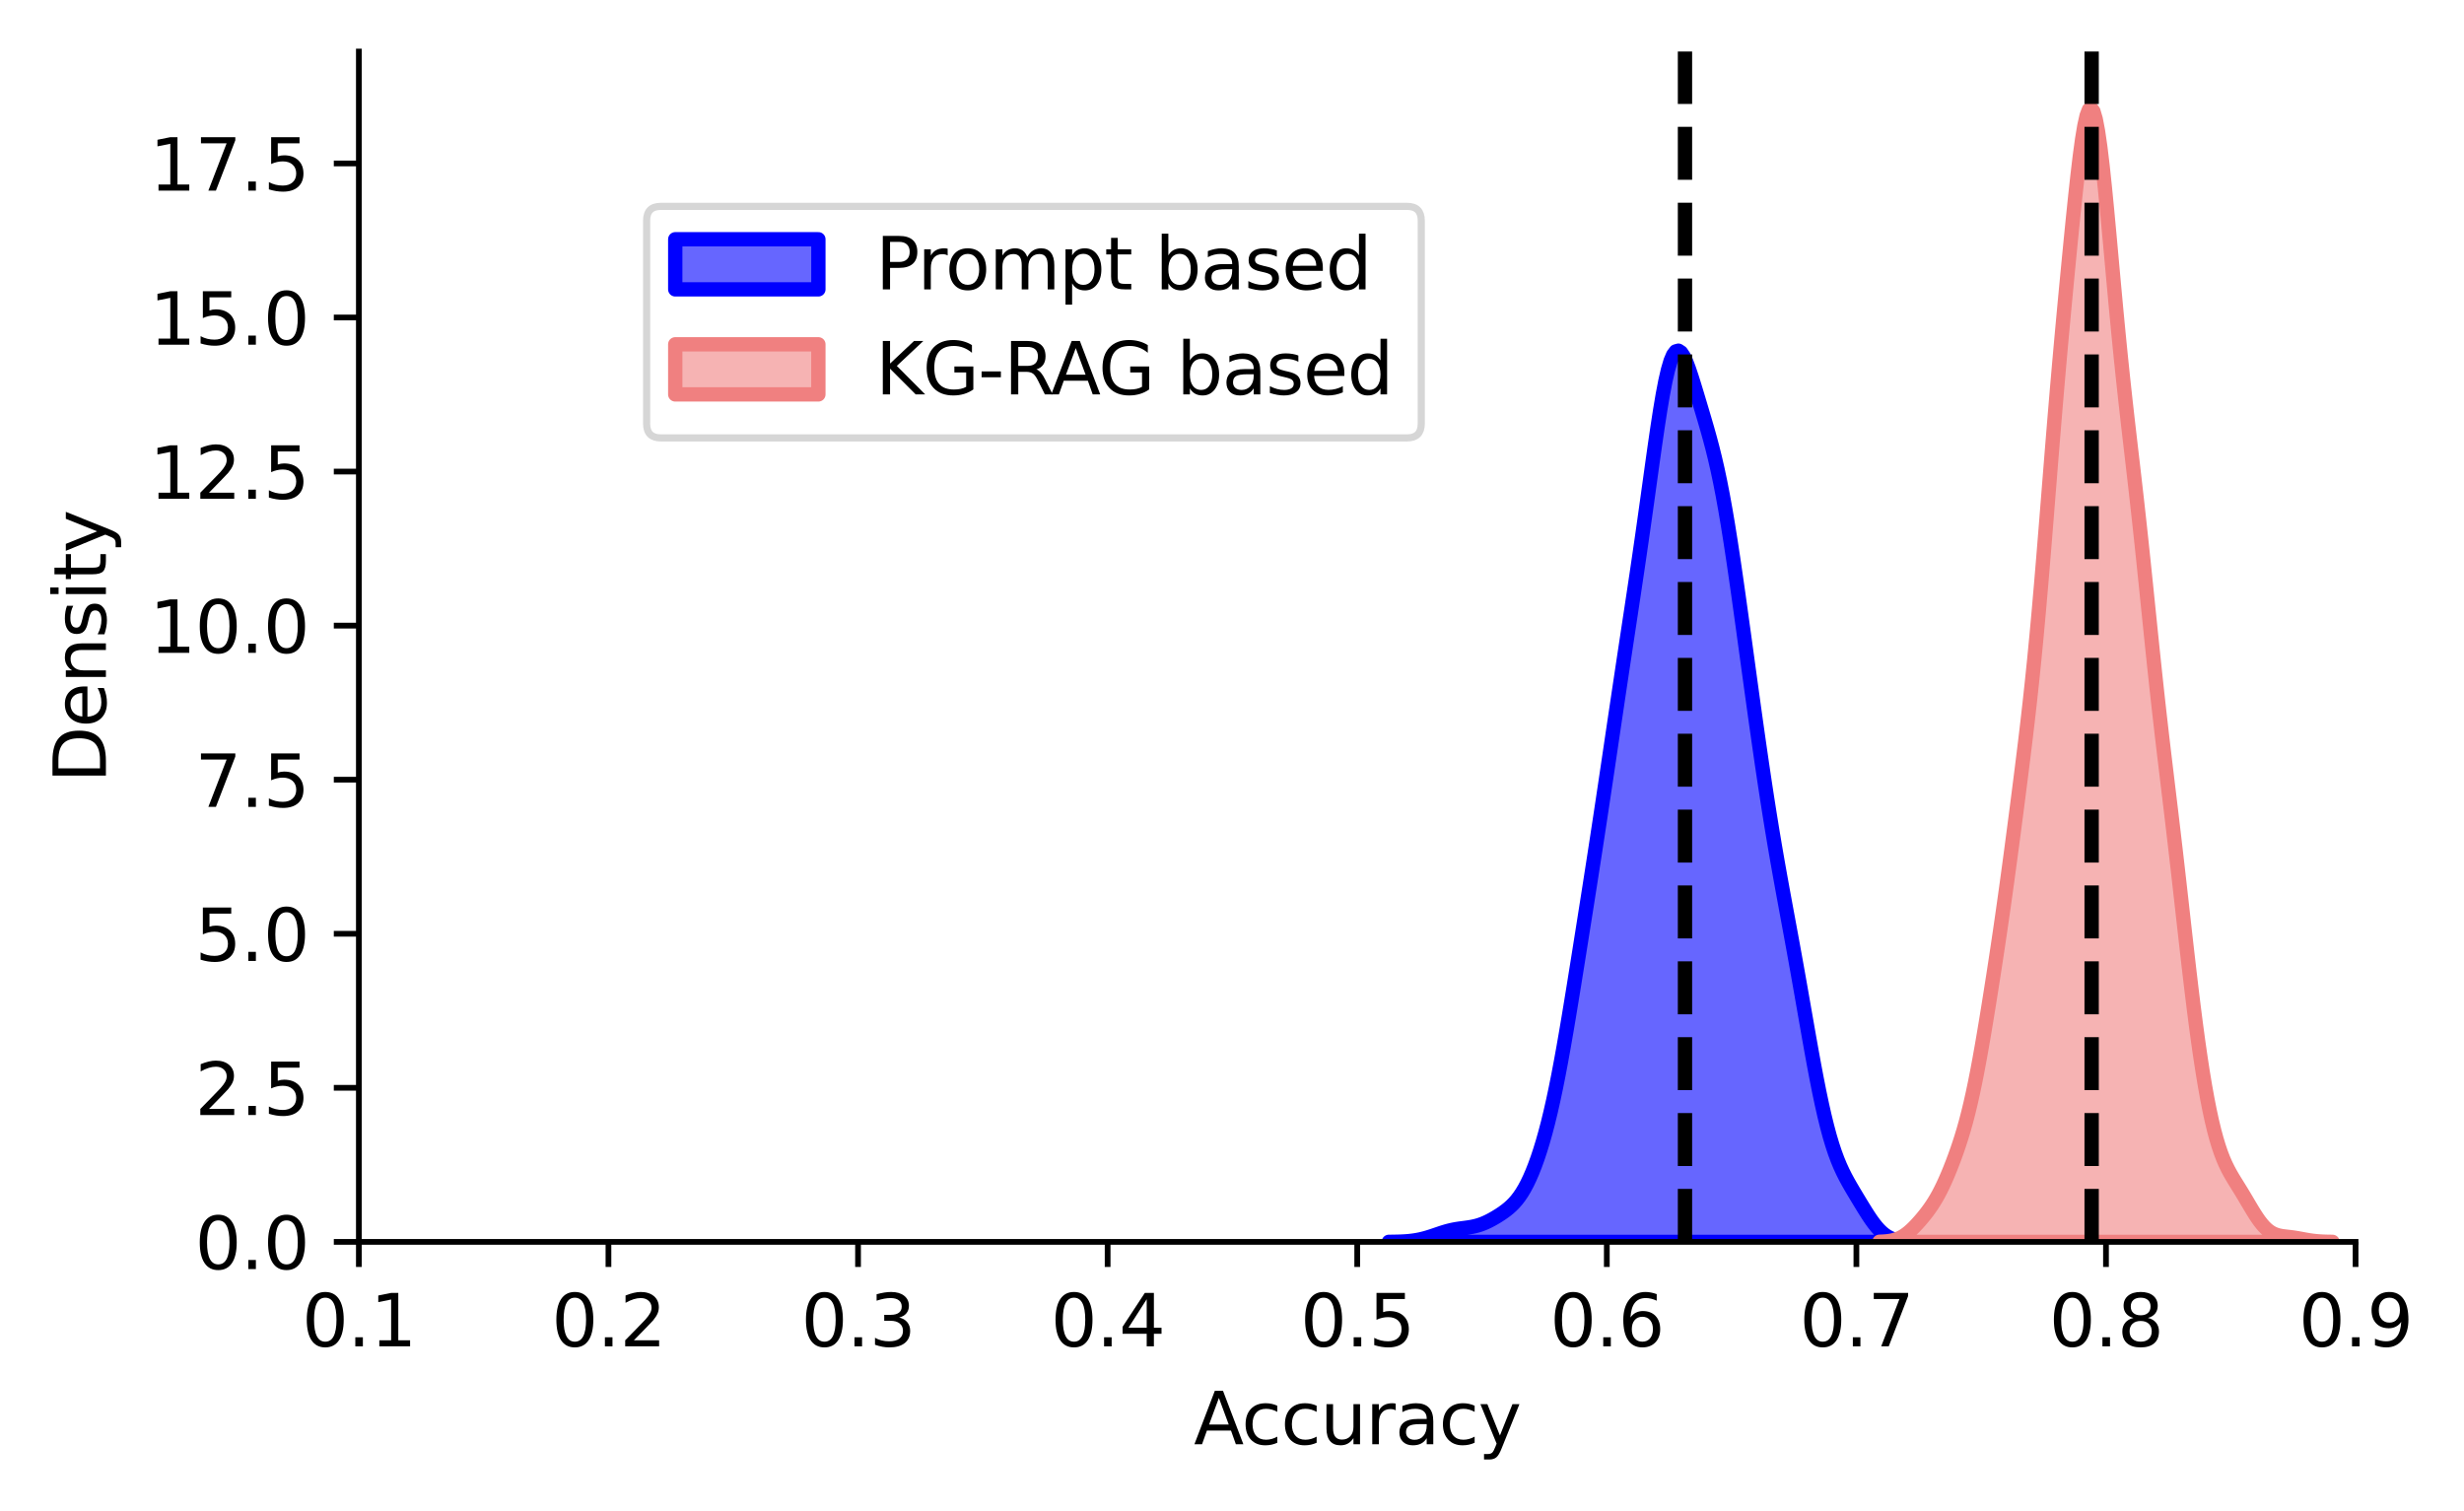 <?xml version="1.0" encoding="utf-8" standalone="no"?>
<!DOCTYPE svg PUBLIC "-//W3C//DTD SVG 1.1//EN"
  "http://www.w3.org/Graphics/SVG/1.1/DTD/svg11.dtd">
<svg xmlns:xlink="http://www.w3.org/1999/xlink" width="344.295pt" height="211.076pt" viewBox="0 0 344.295 211.076" xmlns="http://www.w3.org/2000/svg" version="1.1">
 <defs>
  <style type="text/css">*{stroke-linejoin: round; stroke-linecap: butt}</style>
 </defs>
 <g id="figure_1">
  <g id="patch_1">
   <path d="M 0 211.076 
L 344.295 211.076 
L 344.295 0 
L 0 0 
z
" style="fill: #ffffff"/>
  </g>
  <g id="axes_1">
   <g id="patch_2">
    <path d="M 50.144 173.52 
L 329.144 173.52 
L 329.144 7.2 
L 50.144 7.2 
z
" style="fill: #ffffff"/>
   </g>
   <g id="PolyCollection_1">
    <defs>
     <path id="m226faa70ad" d="M 194.063 -37.562 
L 194.063 -37.556 
L 194.428 -37.556 
L 194.792 -37.556 
L 195.157 -37.556 
L 195.521 -37.556 
L 195.886 -37.556 
L 196.25 -37.556 
L 196.615 -37.556 
L 196.979 -37.556 
L 197.344 -37.556 
L 197.708 -37.556 
L 198.073 -37.556 
L 198.437 -37.556 
L 198.802 -37.556 
L 199.166 -37.556 
L 199.531 -37.556 
L 199.895 -37.556 
L 200.26 -37.556 
L 200.624 -37.556 
L 200.989 -37.556 
L 201.353 -37.556 
L 201.718 -37.556 
L 202.082 -37.556 
L 202.447 -37.556 
L 202.811 -37.556 
L 203.176 -37.556 
L 203.54 -37.556 
L 203.905 -37.556 
L 204.269 -37.556 
L 204.634 -37.556 
L 204.998 -37.556 
L 205.363 -37.556 
L 205.727 -37.556 
L 206.092 -37.556 
L 206.456 -37.556 
L 206.821 -37.556 
L 207.185 -37.556 
L 207.55 -37.556 
L 207.914 -37.556 
L 208.279 -37.556 
L 208.643 -37.556 
L 209.008 -37.556 
L 209.372 -37.556 
L 209.737 -37.556 
L 210.101 -37.556 
L 210.466 -37.556 
L 210.83 -37.556 
L 211.195 -37.556 
L 211.559 -37.556 
L 211.924 -37.556 
L 212.288 -37.556 
L 212.653 -37.556 
L 213.017 -37.556 
L 213.382 -37.556 
L 213.746 -37.556 
L 214.111 -37.556 
L 214.475 -37.556 
L 214.84 -37.556 
L 215.204 -37.556 
L 215.569 -37.556 
L 215.933 -37.556 
L 216.298 -37.556 
L 216.662 -37.556 
L 217.027 -37.556 
L 217.391 -37.556 
L 217.756 -37.556 
L 218.12 -37.556 
L 218.485 -37.556 
L 218.849 -37.556 
L 219.214 -37.556 
L 219.578 -37.556 
L 219.943 -37.556 
L 220.307 -37.556 
L 220.672 -37.556 
L 221.036 -37.556 
L 221.401 -37.556 
L 221.765 -37.556 
L 222.13 -37.556 
L 222.494 -37.556 
L 222.859 -37.556 
L 223.223 -37.556 
L 223.588 -37.556 
L 223.952 -37.556 
L 224.317 -37.556 
L 224.681 -37.556 
L 225.046 -37.556 
L 225.41 -37.556 
L 225.775 -37.556 
L 226.139 -37.556 
L 226.504 -37.556 
L 226.868 -37.556 
L 227.233 -37.556 
L 227.597 -37.556 
L 227.962 -37.556 
L 228.326 -37.556 
L 228.691 -37.556 
L 229.055 -37.556 
L 229.42 -37.556 
L 229.784 -37.556 
L 230.149 -37.556 
L 230.514 -37.556 
L 230.878 -37.556 
L 231.243 -37.556 
L 231.607 -37.556 
L 231.972 -37.556 
L 232.336 -37.556 
L 232.701 -37.556 
L 233.065 -37.556 
L 233.43 -37.556 
L 233.794 -37.556 
L 234.159 -37.556 
L 234.523 -37.556 
L 234.888 -37.556 
L 235.252 -37.556 
L 235.617 -37.556 
L 235.981 -37.556 
L 236.346 -37.556 
L 236.71 -37.556 
L 237.075 -37.556 
L 237.439 -37.556 
L 237.804 -37.556 
L 238.168 -37.556 
L 238.533 -37.556 
L 238.897 -37.556 
L 239.262 -37.556 
L 239.626 -37.556 
L 239.991 -37.556 
L 240.355 -37.556 
L 240.72 -37.556 
L 241.084 -37.556 
L 241.449 -37.556 
L 241.813 -37.556 
L 242.178 -37.556 
L 242.542 -37.556 
L 242.907 -37.556 
L 243.271 -37.556 
L 243.636 -37.556 
L 244 -37.556 
L 244.365 -37.556 
L 244.729 -37.556 
L 245.094 -37.556 
L 245.458 -37.556 
L 245.823 -37.556 
L 246.187 -37.556 
L 246.552 -37.556 
L 246.916 -37.556 
L 247.281 -37.556 
L 247.645 -37.556 
L 248.01 -37.556 
L 248.374 -37.556 
L 248.739 -37.556 
L 249.103 -37.556 
L 249.468 -37.556 
L 249.832 -37.556 
L 250.197 -37.556 
L 250.561 -37.556 
L 250.926 -37.556 
L 251.29 -37.556 
L 251.655 -37.556 
L 252.019 -37.556 
L 252.384 -37.556 
L 252.748 -37.556 
L 253.113 -37.556 
L 253.477 -37.556 
L 253.842 -37.556 
L 254.206 -37.556 
L 254.571 -37.556 
L 254.935 -37.556 
L 255.3 -37.556 
L 255.664 -37.556 
L 256.029 -37.556 
L 256.393 -37.556 
L 256.758 -37.556 
L 257.122 -37.556 
L 257.487 -37.556 
L 257.851 -37.556 
L 258.216 -37.556 
L 258.58 -37.556 
L 258.945 -37.556 
L 259.309 -37.556 
L 259.674 -37.556 
L 260.038 -37.556 
L 260.403 -37.556 
L 260.767 -37.556 
L 261.132 -37.556 
L 261.496 -37.556 
L 261.861 -37.556 
L 262.225 -37.556 
L 262.59 -37.556 
L 262.954 -37.556 
L 263.319 -37.556 
L 263.683 -37.556 
L 264.048 -37.556 
L 264.412 -37.556 
L 264.777 -37.556 
L 265.141 -37.556 
L 265.506 -37.556 
L 265.87 -37.556 
L 266.235 -37.556 
L 266.599 -37.556 
L 266.599 -37.596 
L 266.599 -37.596 
L 266.235 -37.619 
L 265.87 -37.652 
L 265.506 -37.7 
L 265.141 -37.767 
L 264.777 -37.858 
L 264.412 -37.979 
L 264.048 -38.138 
L 263.683 -38.338 
L 263.319 -38.586 
L 262.954 -38.885 
L 262.59 -39.238 
L 262.225 -39.643 
L 261.861 -40.099 
L 261.496 -40.599 
L 261.132 -41.136 
L 260.767 -41.701 
L 260.403 -42.286 
L 260.038 -42.883 
L 259.674 -43.485 
L 259.309 -44.091 
L 258.945 -44.701 
L 258.58 -45.322 
L 258.216 -45.963 
L 257.851 -46.639 
L 257.487 -47.365 
L 257.122 -48.159 
L 256.758 -49.039 
L 256.393 -50.02 
L 256.029 -51.117 
L 255.664 -52.34 
L 255.3 -53.694 
L 254.935 -55.179 
L 254.571 -56.793 
L 254.206 -58.525 
L 253.842 -60.364 
L 253.477 -62.291 
L 253.113 -64.288 
L 252.748 -66.336 
L 252.384 -68.413 
L 252.019 -70.501 
L 251.655 -72.585 
L 251.29 -74.652 
L 250.926 -76.694 
L 250.561 -78.711 
L 250.197 -80.703 
L 249.832 -82.681 
L 249.468 -84.655 
L 249.103 -86.641 
L 248.739 -88.653 
L 248.374 -90.708 
L 248.01 -92.819 
L 247.645 -94.996 
L 247.281 -97.243 
L 246.916 -99.564 
L 246.552 -101.955 
L 246.187 -104.412 
L 245.823 -106.927 
L 245.458 -109.491 
L 245.094 -112.094 
L 244.729 -114.728 
L 244.365 -117.382 
L 244 -120.047 
L 243.636 -122.709 
L 243.271 -125.356 
L 242.907 -127.971 
L 242.542 -130.535 
L 242.178 -133.027 
L 241.813 -135.428 
L 241.449 -137.716 
L 241.084 -139.874 
L 240.72 -141.891 
L 240.355 -143.76 
L 239.991 -145.484 
L 239.626 -147.071 
L 239.262 -148.54 
L 238.897 -149.911 
L 238.533 -151.211 
L 238.168 -152.466 
L 237.804 -153.695 
L 237.439 -154.916 
L 237.075 -156.13 
L 236.71 -157.328 
L 236.346 -158.487 
L 235.981 -159.57 
L 235.617 -160.528 
L 235.252 -161.304 
L 234.888 -161.839 
L 234.523 -162.078 
L 234.159 -161.976 
L 233.794 -161.501 
L 233.43 -160.641 
L 233.065 -159.401 
L 232.701 -157.808 
L 232.336 -155.903 
L 231.972 -153.738 
L 231.607 -151.373 
L 231.243 -148.868 
L 230.878 -146.278 
L 230.514 -143.651 
L 230.149 -141.024 
L 229.784 -138.422 
L 229.42 -135.859 
L 229.055 -133.341 
L 228.691 -130.864 
L 228.326 -128.421 
L 227.962 -126.001 
L 227.597 -123.591 
L 227.233 -121.184 
L 226.868 -118.769 
L 226.504 -116.343 
L 226.139 -113.904 
L 225.775 -111.453 
L 225.41 -108.993 
L 225.046 -106.53 
L 224.681 -104.069 
L 224.317 -101.618 
L 223.952 -99.182 
L 223.588 -96.765 
L 223.223 -94.369 
L 222.859 -91.994 
L 222.494 -89.64 
L 222.13 -87.304 
L 221.765 -84.981 
L 221.401 -82.669 
L 221.036 -80.365 
L 220.672 -78.069 
L 220.307 -75.783 
L 219.943 -73.511 
L 219.578 -71.264 
L 219.214 -69.053 
L 218.849 -66.891 
L 218.485 -64.794 
L 218.12 -62.775 
L 217.756 -60.847 
L 217.391 -59.021 
L 217.027 -57.302 
L 216.662 -55.694 
L 216.298 -54.196 
L 215.933 -52.806 
L 215.569 -51.519 
L 215.204 -50.329 
L 214.84 -49.233 
L 214.475 -48.225 
L 214.111 -47.301 
L 213.746 -46.461 
L 213.382 -45.701 
L 213.017 -45.018 
L 212.653 -44.41 
L 212.288 -43.873 
L 211.924 -43.399 
L 211.559 -42.983 
L 211.195 -42.615 
L 210.83 -42.288 
L 210.466 -41.993 
L 210.101 -41.723 
L 209.737 -41.472 
L 209.372 -41.236 
L 209.008 -41.012 
L 208.643 -40.8 
L 208.279 -40.601 
L 207.914 -40.415 
L 207.55 -40.245 
L 207.185 -40.093 
L 206.821 -39.96 
L 206.456 -39.846 
L 206.092 -39.751 
L 205.727 -39.672 
L 205.363 -39.608 
L 204.998 -39.553 
L 204.634 -39.505 
L 204.269 -39.458 
L 203.905 -39.409 
L 203.54 -39.353 
L 203.176 -39.288 
L 202.811 -39.212 
L 202.447 -39.125 
L 202.082 -39.026 
L 201.718 -38.917 
L 201.353 -38.8 
L 200.989 -38.677 
L 200.624 -38.553 
L 200.26 -38.429 
L 199.895 -38.309 
L 199.531 -38.195 
L 199.166 -38.089 
L 198.802 -37.994 
L 198.437 -37.909 
L 198.073 -37.836 
L 197.708 -37.774 
L 197.344 -37.722 
L 196.979 -37.68 
L 196.615 -37.647 
L 196.25 -37.622 
L 195.886 -37.603 
L 195.521 -37.588 
L 195.157 -37.578 
L 194.792 -37.571 
L 194.428 -37.566 
L 194.063 -37.562 
z
" style="stroke: #0000ff; stroke-width: 2"/>
    </defs>
    <g clip-path="url(#p29951f58f1)">
     <use xlink:href="#m226faa70ad" x="0" y="211.076" style="fill: #0000ff; fill-opacity: 0.6; stroke: #0000ff; stroke-width: 2"/>
    </g>
   </g>
   <g id="PolyCollection_2">
    <defs>
     <path id="m877a43351e" d="M 262.619 -37.576 
L 262.619 -37.556 
L 262.937 -37.556 
L 263.255 -37.556 
L 263.573 -37.556 
L 263.891 -37.556 
L 264.209 -37.556 
L 264.527 -37.556 
L 264.845 -37.556 
L 265.163 -37.556 
L 265.482 -37.556 
L 265.8 -37.556 
L 266.118 -37.556 
L 266.436 -37.556 
L 266.754 -37.556 
L 267.072 -37.556 
L 267.39 -37.556 
L 267.708 -37.556 
L 268.026 -37.556 
L 268.344 -37.556 
L 268.662 -37.556 
L 268.981 -37.556 
L 269.299 -37.556 
L 269.617 -37.556 
L 269.935 -37.556 
L 270.253 -37.556 
L 270.571 -37.556 
L 270.889 -37.556 
L 271.207 -37.556 
L 271.525 -37.556 
L 271.843 -37.556 
L 272.161 -37.556 
L 272.48 -37.556 
L 272.798 -37.556 
L 273.116 -37.556 
L 273.434 -37.556 
L 273.752 -37.556 
L 274.07 -37.556 
L 274.388 -37.556 
L 274.706 -37.556 
L 275.024 -37.556 
L 275.342 -37.556 
L 275.66 -37.556 
L 275.979 -37.556 
L 276.297 -37.556 
L 276.615 -37.556 
L 276.933 -37.556 
L 277.251 -37.556 
L 277.569 -37.556 
L 277.887 -37.556 
L 278.205 -37.556 
L 278.523 -37.556 
L 278.841 -37.556 
L 279.159 -37.556 
L 279.478 -37.556 
L 279.796 -37.556 
L 280.114 -37.556 
L 280.432 -37.556 
L 280.75 -37.556 
L 281.068 -37.556 
L 281.386 -37.556 
L 281.704 -37.556 
L 282.022 -37.556 
L 282.34 -37.556 
L 282.658 -37.556 
L 282.977 -37.556 
L 283.295 -37.556 
L 283.613 -37.556 
L 283.931 -37.556 
L 284.249 -37.556 
L 284.567 -37.556 
L 284.885 -37.556 
L 285.203 -37.556 
L 285.521 -37.556 
L 285.839 -37.556 
L 286.157 -37.556 
L 286.476 -37.556 
L 286.794 -37.556 
L 287.112 -37.556 
L 287.43 -37.556 
L 287.748 -37.556 
L 288.066 -37.556 
L 288.384 -37.556 
L 288.702 -37.556 
L 289.02 -37.556 
L 289.338 -37.556 
L 289.656 -37.556 
L 289.975 -37.556 
L 290.293 -37.556 
L 290.611 -37.556 
L 290.929 -37.556 
L 291.247 -37.556 
L 291.565 -37.556 
L 291.883 -37.556 
L 292.201 -37.556 
L 292.519 -37.556 
L 292.837 -37.556 
L 293.155 -37.556 
L 293.474 -37.556 
L 293.792 -37.556 
L 294.11 -37.556 
L 294.428 -37.556 
L 294.746 -37.556 
L 295.064 -37.556 
L 295.382 -37.556 
L 295.7 -37.556 
L 296.018 -37.556 
L 296.336 -37.556 
L 296.654 -37.556 
L 296.973 -37.556 
L 297.291 -37.556 
L 297.609 -37.556 
L 297.927 -37.556 
L 298.245 -37.556 
L 298.563 -37.556 
L 298.881 -37.556 
L 299.199 -37.556 
L 299.517 -37.556 
L 299.835 -37.556 
L 300.153 -37.556 
L 300.472 -37.556 
L 300.79 -37.556 
L 301.108 -37.556 
L 301.426 -37.556 
L 301.744 -37.556 
L 302.062 -37.556 
L 302.38 -37.556 
L 302.698 -37.556 
L 303.016 -37.556 
L 303.334 -37.556 
L 303.652 -37.556 
L 303.971 -37.556 
L 304.289 -37.556 
L 304.607 -37.556 
L 304.925 -37.556 
L 305.243 -37.556 
L 305.561 -37.556 
L 305.879 -37.556 
L 306.197 -37.556 
L 306.515 -37.556 
L 306.833 -37.556 
L 307.151 -37.556 
L 307.47 -37.556 
L 307.788 -37.556 
L 308.106 -37.556 
L 308.424 -37.556 
L 308.742 -37.556 
L 309.06 -37.556 
L 309.378 -37.556 
L 309.696 -37.556 
L 310.014 -37.556 
L 310.332 -37.556 
L 310.65 -37.556 
L 310.969 -37.556 
L 311.287 -37.556 
L 311.605 -37.556 
L 311.923 -37.556 
L 312.241 -37.556 
L 312.559 -37.556 
L 312.877 -37.556 
L 313.195 -37.556 
L 313.513 -37.556 
L 313.831 -37.556 
L 314.149 -37.556 
L 314.468 -37.556 
L 314.786 -37.556 
L 315.104 -37.556 
L 315.422 -37.556 
L 315.74 -37.556 
L 316.058 -37.556 
L 316.376 -37.556 
L 316.694 -37.556 
L 317.012 -37.556 
L 317.33 -37.556 
L 317.648 -37.556 
L 317.967 -37.556 
L 318.285 -37.556 
L 318.603 -37.556 
L 318.921 -37.556 
L 319.239 -37.556 
L 319.557 -37.556 
L 319.875 -37.556 
L 320.193 -37.556 
L 320.511 -37.556 
L 320.829 -37.556 
L 321.147 -37.556 
L 321.466 -37.556 
L 321.784 -37.556 
L 322.102 -37.556 
L 322.42 -37.556 
L 322.738 -37.556 
L 323.056 -37.556 
L 323.374 -37.556 
L 323.692 -37.556 
L 324.01 -37.556 
L 324.328 -37.556 
L 324.646 -37.556 
L 324.965 -37.556 
L 325.283 -37.556 
L 325.601 -37.556 
L 325.919 -37.556 
L 325.919 -37.563 
L 325.919 -37.563 
L 325.601 -37.567 
L 325.283 -37.572 
L 324.965 -37.58 
L 324.646 -37.592 
L 324.328 -37.607 
L 324.01 -37.628 
L 323.692 -37.654 
L 323.374 -37.686 
L 323.056 -37.725 
L 322.738 -37.77 
L 322.42 -37.822 
L 322.102 -37.878 
L 321.784 -37.936 
L 321.466 -37.996 
L 321.147 -38.054 
L 320.829 -38.108 
L 320.511 -38.158 
L 320.193 -38.201 
L 319.875 -38.24 
L 319.557 -38.276 
L 319.239 -38.313 
L 318.921 -38.355 
L 318.603 -38.41 
L 318.285 -38.484 
L 317.967 -38.584 
L 317.648 -38.717 
L 317.33 -38.889 
L 317.012 -39.106 
L 316.694 -39.37 
L 316.376 -39.683 
L 316.058 -40.044 
L 315.74 -40.451 
L 315.422 -40.9 
L 315.104 -41.383 
L 314.786 -41.893 
L 314.468 -42.422 
L 314.149 -42.96 
L 313.831 -43.5 
L 313.513 -44.034 
L 313.195 -44.56 
L 312.877 -45.076 
L 312.559 -45.587 
L 312.241 -46.1 
L 311.923 -46.625 
L 311.605 -47.178 
L 311.287 -47.774 
L 310.969 -48.43 
L 310.65 -49.164 
L 310.332 -49.992 
L 310.014 -50.928 
L 309.696 -51.984 
L 309.378 -53.171 
L 309.06 -54.496 
L 308.742 -55.966 
L 308.424 -57.584 
L 308.106 -59.354 
L 307.788 -61.275 
L 307.47 -63.348 
L 307.151 -65.566 
L 306.833 -67.925 
L 306.515 -70.412 
L 306.197 -73.012 
L 305.879 -75.707 
L 305.561 -78.474 
L 305.243 -81.287 
L 304.925 -84.121 
L 304.607 -86.95 
L 304.289 -89.753 
L 303.971 -92.517 
L 303.652 -95.235 
L 303.334 -97.912 
L 303.016 -100.56 
L 302.698 -103.202 
L 302.38 -105.863 
L 302.062 -108.568 
L 301.744 -111.342 
L 301.426 -114.199 
L 301.108 -117.143 
L 300.79 -120.166 
L 300.472 -123.25 
L 300.153 -126.367 
L 299.835 -129.482 
L 299.517 -132.564 
L 299.199 -135.586 
L 298.881 -138.53 
L 298.563 -141.393 
L 298.245 -144.185 
L 297.927 -146.931 
L 297.609 -149.664 
L 297.291 -152.425 
L 296.973 -155.254 
L 296.654 -158.186 
L 296.336 -161.245 
L 296.018 -164.443 
L 295.7 -167.772 
L 295.382 -171.207 
L 295.064 -174.705 
L 294.746 -178.206 
L 294.428 -181.632 
L 294.11 -184.896 
L 293.792 -187.904 
L 293.474 -190.556 
L 293.155 -192.761 
L 292.837 -194.435 
L 292.519 -195.513 
L 292.201 -195.956 
L 291.883 -195.752 
L 291.565 -194.919 
L 291.247 -193.504 
L 290.929 -191.578 
L 290.611 -189.229 
L 290.293 -186.55 
L 289.975 -183.629 
L 289.656 -180.545 
L 289.338 -177.354 
L 289.02 -174.092 
L 288.702 -170.773 
L 288.384 -167.393 
L 288.066 -163.937 
L 287.748 -160.385 
L 287.43 -156.722 
L 287.112 -152.944 
L 286.794 -149.062 
L 286.476 -145.102 
L 286.157 -141.104 
L 285.839 -137.116 
L 285.521 -133.191 
L 285.203 -129.379 
L 284.885 -125.719 
L 284.567 -122.237 
L 284.249 -118.944 
L 283.931 -115.838 
L 283.613 -112.9 
L 283.295 -110.106 
L 282.977 -107.426 
L 282.658 -104.831 
L 282.34 -102.295 
L 282.022 -99.801 
L 281.704 -97.336 
L 281.386 -94.898 
L 281.068 -92.487 
L 280.75 -90.11 
L 280.432 -87.771 
L 280.114 -85.478 
L 279.796 -83.232 
L 279.478 -81.035 
L 279.159 -78.884 
L 278.841 -76.775 
L 278.523 -74.706 
L 278.205 -72.672 
L 277.887 -70.675 
L 277.569 -68.717 
L 277.251 -66.805 
L 276.933 -64.95 
L 276.615 -63.162 
L 276.297 -61.454 
L 275.979 -59.837 
L 275.66 -58.317 
L 275.342 -56.9 
L 275.024 -55.584 
L 274.706 -54.364 
L 274.388 -53.232 
L 274.07 -52.178 
L 273.752 -51.191 
L 273.434 -50.258 
L 273.116 -49.373 
L 272.798 -48.528 
L 272.48 -47.72 
L 272.161 -46.948 
L 271.843 -46.213 
L 271.525 -45.517 
L 271.207 -44.863 
L 270.889 -44.25 
L 270.571 -43.68 
L 270.253 -43.15 
L 269.935 -42.658 
L 269.617 -42.197 
L 269.299 -41.764 
L 268.981 -41.354 
L 268.662 -40.962 
L 268.344 -40.586 
L 268.026 -40.226 
L 267.708 -39.881 
L 267.39 -39.554 
L 267.072 -39.248 
L 266.754 -38.966 
L 266.436 -38.71 
L 266.118 -38.483 
L 265.8 -38.287 
L 265.482 -38.12 
L 265.163 -37.982 
L 264.845 -37.872 
L 264.527 -37.784 
L 264.209 -37.718 
L 263.891 -37.668 
L 263.573 -37.632 
L 263.255 -37.606 
L 262.937 -37.588 
L 262.619 -37.576 
z
" style="stroke: #f08080; stroke-width: 2"/>
    </defs>
    <g clip-path="url(#p29951f58f1)">
     <use xlink:href="#m877a43351e" x="0" y="211.076" style="fill: #f08080; fill-opacity: 0.6; stroke: #f08080; stroke-width: 2"/>
    </g>
   </g>
   <g id="matplotlib.axis_1">
    <g id="xtick_1">
     <g id="line2d_1">
      <defs>
       <path id="m1711f7ad24" d="M 0 0 
L 0 3.5 
" style="stroke: #000000; stroke-width: 0.8"/>
      </defs>
      <g>
       <use xlink:href="#m1711f7ad24" x="50.144" y="173.52" style="stroke: #000000; stroke-width: 0.8"/>
      </g>
     </g>
     <g id="text_1">
      <!-- 0.1 -->
      <g transform="translate(42.192 188.118) scale(0.1 -0.1)">
       <defs>
        <path id="DejaVuSans-30" d="M 2034 4250 
Q 1547 4250 1301 3770 
Q 1056 3291 1056 2328 
Q 1056 1369 1301 889 
Q 1547 409 2034 409 
Q 2525 409 2770 889 
Q 3016 1369 3016 2328 
Q 3016 3291 2770 3770 
Q 2525 4250 2034 4250 
z
M 2034 4750 
Q 2819 4750 3233 4129 
Q 3647 3509 3647 2328 
Q 3647 1150 3233 529 
Q 2819 -91 2034 -91 
Q 1250 -91 836 529 
Q 422 1150 422 2328 
Q 422 3509 836 4129 
Q 1250 4750 2034 4750 
z
" transform="scale(0.016)"/>
        <path id="DejaVuSans-2e" d="M 684 794 
L 1344 794 
L 1344 0 
L 684 0 
L 684 794 
z
" transform="scale(0.016)"/>
        <path id="DejaVuSans-31" d="M 794 531 
L 1825 531 
L 1825 4091 
L 703 3866 
L 703 4441 
L 1819 4666 
L 2450 4666 
L 2450 531 
L 3481 531 
L 3481 0 
L 794 0 
L 794 531 
z
" transform="scale(0.016)"/>
       </defs>
       <use xlink:href="#DejaVuSans-30"/>
       <use xlink:href="#DejaVuSans-2e" x="63.623"/>
       <use xlink:href="#DejaVuSans-31" x="95.41"/>
      </g>
     </g>
    </g>
    <g id="xtick_2">
     <g id="line2d_2">
      <g>
       <use xlink:href="#m1711f7ad24" x="85.019" y="173.52" style="stroke: #000000; stroke-width: 0.8"/>
      </g>
     </g>
     <g id="text_2">
      <!-- 0.2 -->
      <g transform="translate(77.067 188.118) scale(0.1 -0.1)">
       <defs>
        <path id="DejaVuSans-32" d="M 1228 531 
L 3431 531 
L 3431 0 
L 469 0 
L 469 531 
Q 828 903 1448 1529 
Q 2069 2156 2228 2338 
Q 2531 2678 2651 2914 
Q 2772 3150 2772 3378 
Q 2772 3750 2511 3984 
Q 2250 4219 1831 4219 
Q 1534 4219 1204 4116 
Q 875 4013 500 3803 
L 500 4441 
Q 881 4594 1212 4672 
Q 1544 4750 1819 4750 
Q 2544 4750 2975 4387 
Q 3406 4025 3406 3419 
Q 3406 3131 3298 2873 
Q 3191 2616 2906 2266 
Q 2828 2175 2409 1742 
Q 1991 1309 1228 531 
z
" transform="scale(0.016)"/>
       </defs>
       <use xlink:href="#DejaVuSans-30"/>
       <use xlink:href="#DejaVuSans-2e" x="63.623"/>
       <use xlink:href="#DejaVuSans-32" x="95.41"/>
      </g>
     </g>
    </g>
    <g id="xtick_3">
     <g id="line2d_3">
      <g>
       <use xlink:href="#m1711f7ad24" x="119.894" y="173.52" style="stroke: #000000; stroke-width: 0.8"/>
      </g>
     </g>
     <g id="text_3">
      <!-- 0.3 -->
      <g transform="translate(111.942 188.118) scale(0.1 -0.1)">
       <defs>
        <path id="DejaVuSans-33" d="M 2597 2516 
Q 3050 2419 3304 2112 
Q 3559 1806 3559 1356 
Q 3559 666 3084 287 
Q 2609 -91 1734 -91 
Q 1441 -91 1130 -33 
Q 819 25 488 141 
L 488 750 
Q 750 597 1062 519 
Q 1375 441 1716 441 
Q 2309 441 2620 675 
Q 2931 909 2931 1356 
Q 2931 1769 2642 2001 
Q 2353 2234 1838 2234 
L 1294 2234 
L 1294 2753 
L 1863 2753 
Q 2328 2753 2575 2939 
Q 2822 3125 2822 3475 
Q 2822 3834 2567 4026 
Q 2313 4219 1838 4219 
Q 1578 4219 1281 4162 
Q 984 4106 628 3988 
L 628 4550 
Q 988 4650 1302 4700 
Q 1616 4750 1894 4750 
Q 2613 4750 3031 4423 
Q 3450 4097 3450 3541 
Q 3450 3153 3228 2886 
Q 3006 2619 2597 2516 
z
" transform="scale(0.016)"/>
       </defs>
       <use xlink:href="#DejaVuSans-30"/>
       <use xlink:href="#DejaVuSans-2e" x="63.623"/>
       <use xlink:href="#DejaVuSans-33" x="95.41"/>
      </g>
     </g>
    </g>
    <g id="xtick_4">
     <g id="line2d_4">
      <g>
       <use xlink:href="#m1711f7ad24" x="154.769" y="173.52" style="stroke: #000000; stroke-width: 0.8"/>
      </g>
     </g>
     <g id="text_4">
      <!-- 0.4 -->
      <g transform="translate(146.817 188.118) scale(0.1 -0.1)">
       <defs>
        <path id="DejaVuSans-34" d="M 2419 4116 
L 825 1625 
L 2419 1625 
L 2419 4116 
z
M 2253 4666 
L 3047 4666 
L 3047 1625 
L 3713 1625 
L 3713 1100 
L 3047 1100 
L 3047 0 
L 2419 0 
L 2419 1100 
L 313 1100 
L 313 1709 
L 2253 4666 
z
" transform="scale(0.016)"/>
       </defs>
       <use xlink:href="#DejaVuSans-30"/>
       <use xlink:href="#DejaVuSans-2e" x="63.623"/>
       <use xlink:href="#DejaVuSans-34" x="95.41"/>
      </g>
     </g>
    </g>
    <g id="xtick_5">
     <g id="line2d_5">
      <g>
       <use xlink:href="#m1711f7ad24" x="189.644" y="173.52" style="stroke: #000000; stroke-width: 0.8"/>
      </g>
     </g>
     <g id="text_5">
      <!-- 0.5 -->
      <g transform="translate(181.692 188.118) scale(0.1 -0.1)">
       <defs>
        <path id="DejaVuSans-35" d="M 691 4666 
L 3169 4666 
L 3169 4134 
L 1269 4134 
L 1269 2991 
Q 1406 3038 1543 3061 
Q 1681 3084 1819 3084 
Q 2600 3084 3056 2656 
Q 3513 2228 3513 1497 
Q 3513 744 3044 326 
Q 2575 -91 1722 -91 
Q 1428 -91 1123 -41 
Q 819 9 494 109 
L 494 744 
Q 775 591 1075 516 
Q 1375 441 1709 441 
Q 2250 441 2565 725 
Q 2881 1009 2881 1497 
Q 2881 1984 2565 2268 
Q 2250 2553 1709 2553 
Q 1456 2553 1204 2497 
Q 953 2441 691 2322 
L 691 4666 
z
" transform="scale(0.016)"/>
       </defs>
       <use xlink:href="#DejaVuSans-30"/>
       <use xlink:href="#DejaVuSans-2e" x="63.623"/>
       <use xlink:href="#DejaVuSans-35" x="95.41"/>
      </g>
     </g>
    </g>
    <g id="xtick_6">
     <g id="line2d_6">
      <g>
       <use xlink:href="#m1711f7ad24" x="224.519" y="173.52" style="stroke: #000000; stroke-width: 0.8"/>
      </g>
     </g>
     <g id="text_6">
      <!-- 0.6 -->
      <g transform="translate(216.567 188.118) scale(0.1 -0.1)">
       <defs>
        <path id="DejaVuSans-36" d="M 2113 2584 
Q 1688 2584 1439 2293 
Q 1191 2003 1191 1497 
Q 1191 994 1439 701 
Q 1688 409 2113 409 
Q 2538 409 2786 701 
Q 3034 994 3034 1497 
Q 3034 2003 2786 2293 
Q 2538 2584 2113 2584 
z
M 3366 4563 
L 3366 3988 
Q 3128 4100 2886 4159 
Q 2644 4219 2406 4219 
Q 1781 4219 1451 3797 
Q 1122 3375 1075 2522 
Q 1259 2794 1537 2939 
Q 1816 3084 2150 3084 
Q 2853 3084 3261 2657 
Q 3669 2231 3669 1497 
Q 3669 778 3244 343 
Q 2819 -91 2113 -91 
Q 1303 -91 875 529 
Q 447 1150 447 2328 
Q 447 3434 972 4092 
Q 1497 4750 2381 4750 
Q 2619 4750 2861 4703 
Q 3103 4656 3366 4563 
z
" transform="scale(0.016)"/>
       </defs>
       <use xlink:href="#DejaVuSans-30"/>
       <use xlink:href="#DejaVuSans-2e" x="63.623"/>
       <use xlink:href="#DejaVuSans-36" x="95.41"/>
      </g>
     </g>
    </g>
    <g id="xtick_7">
     <g id="line2d_7">
      <g>
       <use xlink:href="#m1711f7ad24" x="259.394" y="173.52" style="stroke: #000000; stroke-width: 0.8"/>
      </g>
     </g>
     <g id="text_7">
      <!-- 0.7 -->
      <g transform="translate(251.442 188.118) scale(0.1 -0.1)">
       <defs>
        <path id="DejaVuSans-37" d="M 525 4666 
L 3525 4666 
L 3525 4397 
L 1831 0 
L 1172 0 
L 2766 4134 
L 525 4134 
L 525 4666 
z
" transform="scale(0.016)"/>
       </defs>
       <use xlink:href="#DejaVuSans-30"/>
       <use xlink:href="#DejaVuSans-2e" x="63.623"/>
       <use xlink:href="#DejaVuSans-37" x="95.41"/>
      </g>
     </g>
    </g>
    <g id="xtick_8">
     <g id="line2d_8">
      <g>
       <use xlink:href="#m1711f7ad24" x="294.269" y="173.52" style="stroke: #000000; stroke-width: 0.8"/>
      </g>
     </g>
     <g id="text_8">
      <!-- 0.8 -->
      <g transform="translate(286.317 188.118) scale(0.1 -0.1)">
       <defs>
        <path id="DejaVuSans-38" d="M 2034 2216 
Q 1584 2216 1326 1975 
Q 1069 1734 1069 1313 
Q 1069 891 1326 650 
Q 1584 409 2034 409 
Q 2484 409 2743 651 
Q 3003 894 3003 1313 
Q 3003 1734 2745 1975 
Q 2488 2216 2034 2216 
z
M 1403 2484 
Q 997 2584 770 2862 
Q 544 3141 544 3541 
Q 544 4100 942 4425 
Q 1341 4750 2034 4750 
Q 2731 4750 3128 4425 
Q 3525 4100 3525 3541 
Q 3525 3141 3298 2862 
Q 3072 2584 2669 2484 
Q 3125 2378 3379 2068 
Q 3634 1759 3634 1313 
Q 3634 634 3220 271 
Q 2806 -91 2034 -91 
Q 1263 -91 848 271 
Q 434 634 434 1313 
Q 434 1759 690 2068 
Q 947 2378 1403 2484 
z
M 1172 3481 
Q 1172 3119 1398 2916 
Q 1625 2713 2034 2713 
Q 2441 2713 2670 2916 
Q 2900 3119 2900 3481 
Q 2900 3844 2670 4047 
Q 2441 4250 2034 4250 
Q 1625 4250 1398 4047 
Q 1172 3844 1172 3481 
z
" transform="scale(0.016)"/>
       </defs>
       <use xlink:href="#DejaVuSans-30"/>
       <use xlink:href="#DejaVuSans-2e" x="63.623"/>
       <use xlink:href="#DejaVuSans-38" x="95.41"/>
      </g>
     </g>
    </g>
    <g id="xtick_9">
     <g id="line2d_9">
      <g>
       <use xlink:href="#m1711f7ad24" x="329.144" y="173.52" style="stroke: #000000; stroke-width: 0.8"/>
      </g>
     </g>
     <g id="text_9">
      <!-- 0.9 -->
      <g transform="translate(321.192 188.118) scale(0.1 -0.1)">
       <defs>
        <path id="DejaVuSans-39" d="M 703 97 
L 703 672 
Q 941 559 1184 500 
Q 1428 441 1663 441 
Q 2288 441 2617 861 
Q 2947 1281 2994 2138 
Q 2813 1869 2534 1725 
Q 2256 1581 1919 1581 
Q 1219 1581 811 2004 
Q 403 2428 403 3163 
Q 403 3881 828 4315 
Q 1253 4750 1959 4750 
Q 2769 4750 3195 4129 
Q 3622 3509 3622 2328 
Q 3622 1225 3098 567 
Q 2575 -91 1691 -91 
Q 1453 -91 1209 -44 
Q 966 3 703 97 
z
M 1959 2075 
Q 2384 2075 2632 2365 
Q 2881 2656 2881 3163 
Q 2881 3666 2632 3958 
Q 2384 4250 1959 4250 
Q 1534 4250 1286 3958 
Q 1038 3666 1038 3163 
Q 1038 2656 1286 2365 
Q 1534 2075 1959 2075 
z
" transform="scale(0.016)"/>
       </defs>
       <use xlink:href="#DejaVuSans-30"/>
       <use xlink:href="#DejaVuSans-2e" x="63.623"/>
       <use xlink:href="#DejaVuSans-39" x="95.41"/>
      </g>
     </g>
    </g>
    <g id="text_10">
     <!-- Accuracy -->
     <g transform="translate(166.816 201.797) scale(0.1 -0.1)">
      <defs>
       <path id="DejaVuSans-41" d="M 2188 4044 
L 1331 1722 
L 3047 1722 
L 2188 4044 
z
M 1831 4666 
L 2547 4666 
L 4325 0 
L 3669 0 
L 3244 1197 
L 1141 1197 
L 716 0 
L 50 0 
L 1831 4666 
z
" transform="scale(0.016)"/>
       <path id="DejaVuSans-63" d="M 3122 3366 
L 3122 2828 
Q 2878 2963 2633 3030 
Q 2388 3097 2138 3097 
Q 1578 3097 1268 2742 
Q 959 2388 959 1747 
Q 959 1106 1268 751 
Q 1578 397 2138 397 
Q 2388 397 2633 464 
Q 2878 531 3122 666 
L 3122 134 
Q 2881 22 2623 -34 
Q 2366 -91 2075 -91 
Q 1284 -91 818 406 
Q 353 903 353 1747 
Q 353 2603 823 3093 
Q 1294 3584 2113 3584 
Q 2378 3584 2631 3529 
Q 2884 3475 3122 3366 
z
" transform="scale(0.016)"/>
       <path id="DejaVuSans-75" d="M 544 1381 
L 544 3500 
L 1119 3500 
L 1119 1403 
Q 1119 906 1312 657 
Q 1506 409 1894 409 
Q 2359 409 2629 706 
Q 2900 1003 2900 1516 
L 2900 3500 
L 3475 3500 
L 3475 0 
L 2900 0 
L 2900 538 
Q 2691 219 2414 64 
Q 2138 -91 1772 -91 
Q 1169 -91 856 284 
Q 544 659 544 1381 
z
M 1991 3584 
L 1991 3584 
z
" transform="scale(0.016)"/>
       <path id="DejaVuSans-72" d="M 2631 2963 
Q 2534 3019 2420 3045 
Q 2306 3072 2169 3072 
Q 1681 3072 1420 2755 
Q 1159 2438 1159 1844 
L 1159 0 
L 581 0 
L 581 3500 
L 1159 3500 
L 1159 2956 
Q 1341 3275 1631 3429 
Q 1922 3584 2338 3584 
Q 2397 3584 2469 3576 
Q 2541 3569 2628 3553 
L 2631 2963 
z
" transform="scale(0.016)"/>
       <path id="DejaVuSans-61" d="M 2194 1759 
Q 1497 1759 1228 1600 
Q 959 1441 959 1056 
Q 959 750 1161 570 
Q 1363 391 1709 391 
Q 2188 391 2477 730 
Q 2766 1069 2766 1631 
L 2766 1759 
L 2194 1759 
z
M 3341 1997 
L 3341 0 
L 2766 0 
L 2766 531 
Q 2569 213 2275 61 
Q 1981 -91 1556 -91 
Q 1019 -91 701 211 
Q 384 513 384 1019 
Q 384 1609 779 1909 
Q 1175 2209 1959 2209 
L 2766 2209 
L 2766 2266 
Q 2766 2663 2505 2880 
Q 2244 3097 1772 3097 
Q 1472 3097 1187 3025 
Q 903 2953 641 2809 
L 641 3341 
Q 956 3463 1253 3523 
Q 1550 3584 1831 3584 
Q 2591 3584 2966 3190 
Q 3341 2797 3341 1997 
z
" transform="scale(0.016)"/>
       <path id="DejaVuSans-79" d="M 2059 -325 
Q 1816 -950 1584 -1140 
Q 1353 -1331 966 -1331 
L 506 -1331 
L 506 -850 
L 844 -850 
Q 1081 -850 1212 -737 
Q 1344 -625 1503 -206 
L 1606 56 
L 191 3500 
L 800 3500 
L 1894 763 
L 2988 3500 
L 3597 3500 
L 2059 -325 
z
" transform="scale(0.016)"/>
      </defs>
      <use xlink:href="#DejaVuSans-41"/>
      <use xlink:href="#DejaVuSans-63" x="66.658"/>
      <use xlink:href="#DejaVuSans-63" x="121.639"/>
      <use xlink:href="#DejaVuSans-75" x="176.619"/>
      <use xlink:href="#DejaVuSans-72" x="239.998"/>
      <use xlink:href="#DejaVuSans-61" x="281.111"/>
      <use xlink:href="#DejaVuSans-63" x="342.391"/>
      <use xlink:href="#DejaVuSans-79" x="397.371"/>
     </g>
    </g>
   </g>
   <g id="matplotlib.axis_2">
    <g id="ytick_1">
     <g id="line2d_10">
      <defs>
       <path id="m93ef7ab2a4" d="M 0 0 
L -3.5 0 
" style="stroke: #000000; stroke-width: 0.8"/>
      </defs>
      <g>
       <use xlink:href="#m93ef7ab2a4" x="50.144" y="173.52" style="stroke: #000000; stroke-width: 0.8"/>
      </g>
     </g>
     <g id="text_11">
      <!-- 0.0 -->
      <g transform="translate(27.241 177.319) scale(0.1 -0.1)">
       <use xlink:href="#DejaVuSans-30"/>
       <use xlink:href="#DejaVuSans-2e" x="63.623"/>
       <use xlink:href="#DejaVuSans-30" x="95.41"/>
      </g>
     </g>
    </g>
    <g id="ytick_2">
     <g id="line2d_11">
      <g>
       <use xlink:href="#m93ef7ab2a4" x="50.144" y="151.994" style="stroke: #000000; stroke-width: 0.8"/>
      </g>
     </g>
     <g id="text_12">
      <!-- 2.5 -->
      <g transform="translate(27.241 155.793) scale(0.1 -0.1)">
       <use xlink:href="#DejaVuSans-32"/>
       <use xlink:href="#DejaVuSans-2e" x="63.623"/>
       <use xlink:href="#DejaVuSans-35" x="95.41"/>
      </g>
     </g>
    </g>
    <g id="ytick_3">
     <g id="line2d_12">
      <g>
       <use xlink:href="#m93ef7ab2a4" x="50.144" y="130.467" style="stroke: #000000; stroke-width: 0.8"/>
      </g>
     </g>
     <g id="text_13">
      <!-- 5.0 -->
      <g transform="translate(27.241 134.266) scale(0.1 -0.1)">
       <use xlink:href="#DejaVuSans-35"/>
       <use xlink:href="#DejaVuSans-2e" x="63.623"/>
       <use xlink:href="#DejaVuSans-30" x="95.41"/>
      </g>
     </g>
    </g>
    <g id="ytick_4">
     <g id="line2d_13">
      <g>
       <use xlink:href="#m93ef7ab2a4" x="50.144" y="108.941" style="stroke: #000000; stroke-width: 0.8"/>
      </g>
     </g>
     <g id="text_14">
      <!-- 7.5 -->
      <g transform="translate(27.241 112.74) scale(0.1 -0.1)">
       <use xlink:href="#DejaVuSans-37"/>
       <use xlink:href="#DejaVuSans-2e" x="63.623"/>
       <use xlink:href="#DejaVuSans-35" x="95.41"/>
      </g>
     </g>
    </g>
    <g id="ytick_5">
     <g id="line2d_14">
      <g>
       <use xlink:href="#m93ef7ab2a4" x="50.144" y="87.414" style="stroke: #000000; stroke-width: 0.8"/>
      </g>
     </g>
     <g id="text_15">
      <!-- 10.0 -->
      <g transform="translate(20.878 91.214) scale(0.1 -0.1)">
       <use xlink:href="#DejaVuSans-31"/>
       <use xlink:href="#DejaVuSans-30" x="63.623"/>
       <use xlink:href="#DejaVuSans-2e" x="127.246"/>
       <use xlink:href="#DejaVuSans-30" x="159.033"/>
      </g>
     </g>
    </g>
    <g id="ytick_6">
     <g id="line2d_15">
      <g>
       <use xlink:href="#m93ef7ab2a4" x="50.144" y="65.888" style="stroke: #000000; stroke-width: 0.8"/>
      </g>
     </g>
     <g id="text_16">
      <!-- 12.5 -->
      <g transform="translate(20.878 69.687) scale(0.1 -0.1)">
       <use xlink:href="#DejaVuSans-31"/>
       <use xlink:href="#DejaVuSans-32" x="63.623"/>
       <use xlink:href="#DejaVuSans-2e" x="127.246"/>
       <use xlink:href="#DejaVuSans-35" x="159.033"/>
      </g>
     </g>
    </g>
    <g id="ytick_7">
     <g id="line2d_16">
      <g>
       <use xlink:href="#m93ef7ab2a4" x="50.144" y="44.362" style="stroke: #000000; stroke-width: 0.8"/>
      </g>
     </g>
     <g id="text_17">
      <!-- 15.0 -->
      <g transform="translate(20.878 48.161) scale(0.1 -0.1)">
       <use xlink:href="#DejaVuSans-31"/>
       <use xlink:href="#DejaVuSans-35" x="63.623"/>
       <use xlink:href="#DejaVuSans-2e" x="127.246"/>
       <use xlink:href="#DejaVuSans-30" x="159.033"/>
      </g>
     </g>
    </g>
    <g id="ytick_8">
     <g id="line2d_17">
      <g>
       <use xlink:href="#m93ef7ab2a4" x="50.144" y="22.835" style="stroke: #000000; stroke-width: 0.8"/>
      </g>
     </g>
     <g id="text_18">
      <!-- 17.5 -->
      <g transform="translate(20.878 26.634) scale(0.1 -0.1)">
       <use xlink:href="#DejaVuSans-31"/>
       <use xlink:href="#DejaVuSans-37" x="63.623"/>
       <use xlink:href="#DejaVuSans-2e" x="127.246"/>
       <use xlink:href="#DejaVuSans-35" x="159.033"/>
      </g>
     </g>
    </g>
    <g id="text_19">
     <!-- Density -->
     <g transform="translate(14.798 109.369) rotate(-90) scale(0.1 -0.1)">
      <defs>
       <path id="DejaVuSans-44" d="M 1259 4147 
L 1259 519 
L 2022 519 
Q 2988 519 3436 956 
Q 3884 1394 3884 2338 
Q 3884 3275 3436 3711 
Q 2988 4147 2022 4147 
L 1259 4147 
z
M 628 4666 
L 1925 4666 
Q 3281 4666 3915 4102 
Q 4550 3538 4550 2338 
Q 4550 1131 3912 565 
Q 3275 0 1925 0 
L 628 0 
L 628 4666 
z
" transform="scale(0.016)"/>
       <path id="DejaVuSans-65" d="M 3597 1894 
L 3597 1613 
L 953 1613 
Q 991 1019 1311 708 
Q 1631 397 2203 397 
Q 2534 397 2845 478 
Q 3156 559 3463 722 
L 3463 178 
Q 3153 47 2828 -22 
Q 2503 -91 2169 -91 
Q 1331 -91 842 396 
Q 353 884 353 1716 
Q 353 2575 817 3079 
Q 1281 3584 2069 3584 
Q 2775 3584 3186 3129 
Q 3597 2675 3597 1894 
z
M 3022 2063 
Q 3016 2534 2758 2815 
Q 2500 3097 2075 3097 
Q 1594 3097 1305 2825 
Q 1016 2553 972 2059 
L 3022 2063 
z
" transform="scale(0.016)"/>
       <path id="DejaVuSans-6e" d="M 3513 2113 
L 3513 0 
L 2938 0 
L 2938 2094 
Q 2938 2591 2744 2837 
Q 2550 3084 2163 3084 
Q 1697 3084 1428 2787 
Q 1159 2491 1159 1978 
L 1159 0 
L 581 0 
L 581 3500 
L 1159 3500 
L 1159 2956 
Q 1366 3272 1645 3428 
Q 1925 3584 2291 3584 
Q 2894 3584 3203 3211 
Q 3513 2838 3513 2113 
z
" transform="scale(0.016)"/>
       <path id="DejaVuSans-73" d="M 2834 3397 
L 2834 2853 
Q 2591 2978 2328 3040 
Q 2066 3103 1784 3103 
Q 1356 3103 1142 2972 
Q 928 2841 928 2578 
Q 928 2378 1081 2264 
Q 1234 2150 1697 2047 
L 1894 2003 
Q 2506 1872 2764 1633 
Q 3022 1394 3022 966 
Q 3022 478 2636 193 
Q 2250 -91 1575 -91 
Q 1294 -91 989 -36 
Q 684 19 347 128 
L 347 722 
Q 666 556 975 473 
Q 1284 391 1588 391 
Q 1994 391 2212 530 
Q 2431 669 2431 922 
Q 2431 1156 2273 1281 
Q 2116 1406 1581 1522 
L 1381 1569 
Q 847 1681 609 1914 
Q 372 2147 372 2553 
Q 372 3047 722 3315 
Q 1072 3584 1716 3584 
Q 2034 3584 2315 3537 
Q 2597 3491 2834 3397 
z
" transform="scale(0.016)"/>
       <path id="DejaVuSans-69" d="M 603 3500 
L 1178 3500 
L 1178 0 
L 603 0 
L 603 3500 
z
M 603 4863 
L 1178 4863 
L 1178 4134 
L 603 4134 
L 603 4863 
z
" transform="scale(0.016)"/>
       <path id="DejaVuSans-74" d="M 1172 4494 
L 1172 3500 
L 2356 3500 
L 2356 3053 
L 1172 3053 
L 1172 1153 
Q 1172 725 1289 603 
Q 1406 481 1766 481 
L 2356 481 
L 2356 0 
L 1766 0 
Q 1100 0 847 248 
Q 594 497 594 1153 
L 594 3053 
L 172 3053 
L 172 3500 
L 594 3500 
L 594 4494 
L 1172 4494 
z
" transform="scale(0.016)"/>
      </defs>
      <use xlink:href="#DejaVuSans-44"/>
      <use xlink:href="#DejaVuSans-65" x="77.002"/>
      <use xlink:href="#DejaVuSans-6e" x="138.525"/>
      <use xlink:href="#DejaVuSans-73" x="201.904"/>
      <use xlink:href="#DejaVuSans-69" x="254.004"/>
      <use xlink:href="#DejaVuSans-74" x="281.787"/>
      <use xlink:href="#DejaVuSans-79" x="320.996"/>
     </g>
    </g>
   </g>
   <g id="line2d_18">
    <path d="M 235.442 173.52 
L 235.442 7.2 
" clip-path="url(#p29951f58f1)" style="fill: none; stroke-dasharray: 7.4,3.2; stroke-dashoffset: 0; stroke: #000000; stroke-width: 2"/>
   </g>
   <g id="line2d_19">
    <path d="M 292.265 173.52 
L 292.265 7.2 
" clip-path="url(#p29951f58f1)" style="fill: none; stroke-dasharray: 7.4,3.2; stroke-dashoffset: 0; stroke: #000000; stroke-width: 2"/>
   </g>
   <g id="patch_3">
    <path d="M 50.144 173.52 
L 50.144 7.2 
" style="fill: none; stroke: #000000; stroke-width: 0.8; stroke-linejoin: miter; stroke-linecap: square"/>
   </g>
   <g id="patch_4">
    <path d="M 50.144 173.52 
L 329.144 173.52 
" style="fill: none; stroke: #000000; stroke-width: 0.8; stroke-linejoin: miter; stroke-linecap: square"/>
   </g>
   <g id="legend_1">
    <g id="patch_5">
     <path d="M 92.352 61.188 
L 196.594 61.188 
Q 198.594 61.188 198.594 59.188 
L 198.594 30.832 
Q 198.594 28.832 196.594 28.832 
L 92.352 28.832 
Q 90.352 28.832 90.352 30.832 
L 90.352 59.188 
Q 90.352 61.188 92.352 61.188 
z
" style="fill: #ffffff; opacity: 0.8; stroke: #cccccc; stroke-linejoin: miter"/>
    </g>
    <g id="patch_6">
     <path d="M 94.352 40.43 
L 114.352 40.43 
L 114.352 33.43 
L 94.352 33.43 
z
" style="fill: #0000ff; fill-opacity: 0.6; stroke: #0000ff; stroke-width: 2; stroke-linejoin: miter"/>
    </g>
    <g id="text_20">
     <!-- Prompt based -->
     <g transform="translate(122.352 40.43) scale(0.1 -0.1)">
      <defs>
       <path id="DejaVuSans-50" d="M 1259 4147 
L 1259 2394 
L 2053 2394 
Q 2494 2394 2734 2622 
Q 2975 2850 2975 3272 
Q 2975 3691 2734 3919 
Q 2494 4147 2053 4147 
L 1259 4147 
z
M 628 4666 
L 2053 4666 
Q 2838 4666 3239 4311 
Q 3641 3956 3641 3272 
Q 3641 2581 3239 2228 
Q 2838 1875 2053 1875 
L 1259 1875 
L 1259 0 
L 628 0 
L 628 4666 
z
" transform="scale(0.016)"/>
       <path id="DejaVuSans-6f" d="M 1959 3097 
Q 1497 3097 1228 2736 
Q 959 2375 959 1747 
Q 959 1119 1226 758 
Q 1494 397 1959 397 
Q 2419 397 2687 759 
Q 2956 1122 2956 1747 
Q 2956 2369 2687 2733 
Q 2419 3097 1959 3097 
z
M 1959 3584 
Q 2709 3584 3137 3096 
Q 3566 2609 3566 1747 
Q 3566 888 3137 398 
Q 2709 -91 1959 -91 
Q 1206 -91 779 398 
Q 353 888 353 1747 
Q 353 2609 779 3096 
Q 1206 3584 1959 3584 
z
" transform="scale(0.016)"/>
       <path id="DejaVuSans-6d" d="M 3328 2828 
Q 3544 3216 3844 3400 
Q 4144 3584 4550 3584 
Q 5097 3584 5394 3201 
Q 5691 2819 5691 2113 
L 5691 0 
L 5113 0 
L 5113 2094 
Q 5113 2597 4934 2840 
Q 4756 3084 4391 3084 
Q 3944 3084 3684 2787 
Q 3425 2491 3425 1978 
L 3425 0 
L 2847 0 
L 2847 2094 
Q 2847 2600 2669 2842 
Q 2491 3084 2119 3084 
Q 1678 3084 1418 2786 
Q 1159 2488 1159 1978 
L 1159 0 
L 581 0 
L 581 3500 
L 1159 3500 
L 1159 2956 
Q 1356 3278 1631 3431 
Q 1906 3584 2284 3584 
Q 2666 3584 2933 3390 
Q 3200 3197 3328 2828 
z
" transform="scale(0.016)"/>
       <path id="DejaVuSans-70" d="M 1159 525 
L 1159 -1331 
L 581 -1331 
L 581 3500 
L 1159 3500 
L 1159 2969 
Q 1341 3281 1617 3432 
Q 1894 3584 2278 3584 
Q 2916 3584 3314 3078 
Q 3713 2572 3713 1747 
Q 3713 922 3314 415 
Q 2916 -91 2278 -91 
Q 1894 -91 1617 61 
Q 1341 213 1159 525 
z
M 3116 1747 
Q 3116 2381 2855 2742 
Q 2594 3103 2138 3103 
Q 1681 3103 1420 2742 
Q 1159 2381 1159 1747 
Q 1159 1113 1420 752 
Q 1681 391 2138 391 
Q 2594 391 2855 752 
Q 3116 1113 3116 1747 
z
" transform="scale(0.016)"/>
       <path id="DejaVuSans-20" transform="scale(0.016)"/>
       <path id="DejaVuSans-62" d="M 3116 1747 
Q 3116 2381 2855 2742 
Q 2594 3103 2138 3103 
Q 1681 3103 1420 2742 
Q 1159 2381 1159 1747 
Q 1159 1113 1420 752 
Q 1681 391 2138 391 
Q 2594 391 2855 752 
Q 3116 1113 3116 1747 
z
M 1159 2969 
Q 1341 3281 1617 3432 
Q 1894 3584 2278 3584 
Q 2916 3584 3314 3078 
Q 3713 2572 3713 1747 
Q 3713 922 3314 415 
Q 2916 -91 2278 -91 
Q 1894 -91 1617 61 
Q 1341 213 1159 525 
L 1159 0 
L 581 0 
L 581 4863 
L 1159 4863 
L 1159 2969 
z
" transform="scale(0.016)"/>
       <path id="DejaVuSans-64" d="M 2906 2969 
L 2906 4863 
L 3481 4863 
L 3481 0 
L 2906 0 
L 2906 525 
Q 2725 213 2448 61 
Q 2172 -91 1784 -91 
Q 1150 -91 751 415 
Q 353 922 353 1747 
Q 353 2572 751 3078 
Q 1150 3584 1784 3584 
Q 2172 3584 2448 3432 
Q 2725 3281 2906 2969 
z
M 947 1747 
Q 947 1113 1208 752 
Q 1469 391 1925 391 
Q 2381 391 2643 752 
Q 2906 1113 2906 1747 
Q 2906 2381 2643 2742 
Q 2381 3103 1925 3103 
Q 1469 3103 1208 2742 
Q 947 2381 947 1747 
z
" transform="scale(0.016)"/>
      </defs>
      <use xlink:href="#DejaVuSans-50"/>
      <use xlink:href="#DejaVuSans-72" x="58.553"/>
      <use xlink:href="#DejaVuSans-6f" x="97.416"/>
      <use xlink:href="#DejaVuSans-6d" x="158.598"/>
      <use xlink:href="#DejaVuSans-70" x="256.01"/>
      <use xlink:href="#DejaVuSans-74" x="319.486"/>
      <use xlink:href="#DejaVuSans-20" x="358.695"/>
      <use xlink:href="#DejaVuSans-62" x="390.482"/>
      <use xlink:href="#DejaVuSans-61" x="453.959"/>
      <use xlink:href="#DejaVuSans-73" x="515.238"/>
      <use xlink:href="#DejaVuSans-65" x="567.338"/>
      <use xlink:href="#DejaVuSans-64" x="628.861"/>
     </g>
    </g>
    <g id="patch_7">
     <path d="M 94.352 55.109 
L 114.352 55.109 
L 114.352 48.109 
L 94.352 48.109 
z
" style="fill: #f08080; fill-opacity: 0.6; stroke: #f08080; stroke-width: 2; stroke-linejoin: miter"/>
    </g>
    <g id="text_21">
     <!-- KG-RAG based -->
     <g transform="translate(122.352 55.109) scale(0.1 -0.1)">
      <defs>
       <path id="DejaVuSans-4b" d="M 628 4666 
L 1259 4666 
L 1259 2694 
L 3353 4666 
L 4166 4666 
L 1850 2491 
L 4331 0 
L 3500 0 
L 1259 2247 
L 1259 0 
L 628 0 
L 628 4666 
z
" transform="scale(0.016)"/>
       <path id="DejaVuSans-47" d="M 3809 666 
L 3809 1919 
L 2778 1919 
L 2778 2438 
L 4434 2438 
L 4434 434 
Q 4069 175 3628 42 
Q 3188 -91 2688 -91 
Q 1594 -91 976 548 
Q 359 1188 359 2328 
Q 359 3472 976 4111 
Q 1594 4750 2688 4750 
Q 3144 4750 3555 4637 
Q 3966 4525 4313 4306 
L 4313 3634 
Q 3963 3931 3569 4081 
Q 3175 4231 2741 4231 
Q 1884 4231 1454 3753 
Q 1025 3275 1025 2328 
Q 1025 1384 1454 906 
Q 1884 428 2741 428 
Q 3075 428 3337 486 
Q 3600 544 3809 666 
z
" transform="scale(0.016)"/>
       <path id="DejaVuSans-2d" d="M 313 2009 
L 1997 2009 
L 1997 1497 
L 313 1497 
L 313 2009 
z
" transform="scale(0.016)"/>
       <path id="DejaVuSans-52" d="M 2841 2188 
Q 3044 2119 3236 1894 
Q 3428 1669 3622 1275 
L 4263 0 
L 3584 0 
L 2988 1197 
Q 2756 1666 2539 1819 
Q 2322 1972 1947 1972 
L 1259 1972 
L 1259 0 
L 628 0 
L 628 4666 
L 2053 4666 
Q 2853 4666 3247 4331 
Q 3641 3997 3641 3322 
Q 3641 2881 3436 2590 
Q 3231 2300 2841 2188 
z
M 1259 4147 
L 1259 2491 
L 2053 2491 
Q 2509 2491 2742 2702 
Q 2975 2913 2975 3322 
Q 2975 3731 2742 3939 
Q 2509 4147 2053 4147 
L 1259 4147 
z
" transform="scale(0.016)"/>
      </defs>
      <use xlink:href="#DejaVuSans-4b"/>
      <use xlink:href="#DejaVuSans-47" x="65.576"/>
      <use xlink:href="#DejaVuSans-2d" x="143.066"/>
      <use xlink:href="#DejaVuSans-52" x="179.15"/>
      <use xlink:href="#DejaVuSans-41" x="244.633"/>
      <use xlink:href="#DejaVuSans-47" x="311.291"/>
      <use xlink:href="#DejaVuSans-20" x="388.781"/>
      <use xlink:href="#DejaVuSans-62" x="420.568"/>
      <use xlink:href="#DejaVuSans-61" x="484.045"/>
      <use xlink:href="#DejaVuSans-73" x="545.324"/>
      <use xlink:href="#DejaVuSans-65" x="597.424"/>
      <use xlink:href="#DejaVuSans-64" x="658.947"/>
     </g>
    </g>
   </g>
  </g>
 </g>
 <defs>
  <clipPath id="p29951f58f1">
   <rect x="50.144" y="7.2" width="279" height="166.32"/>
  </clipPath>
 </defs>
</svg>
